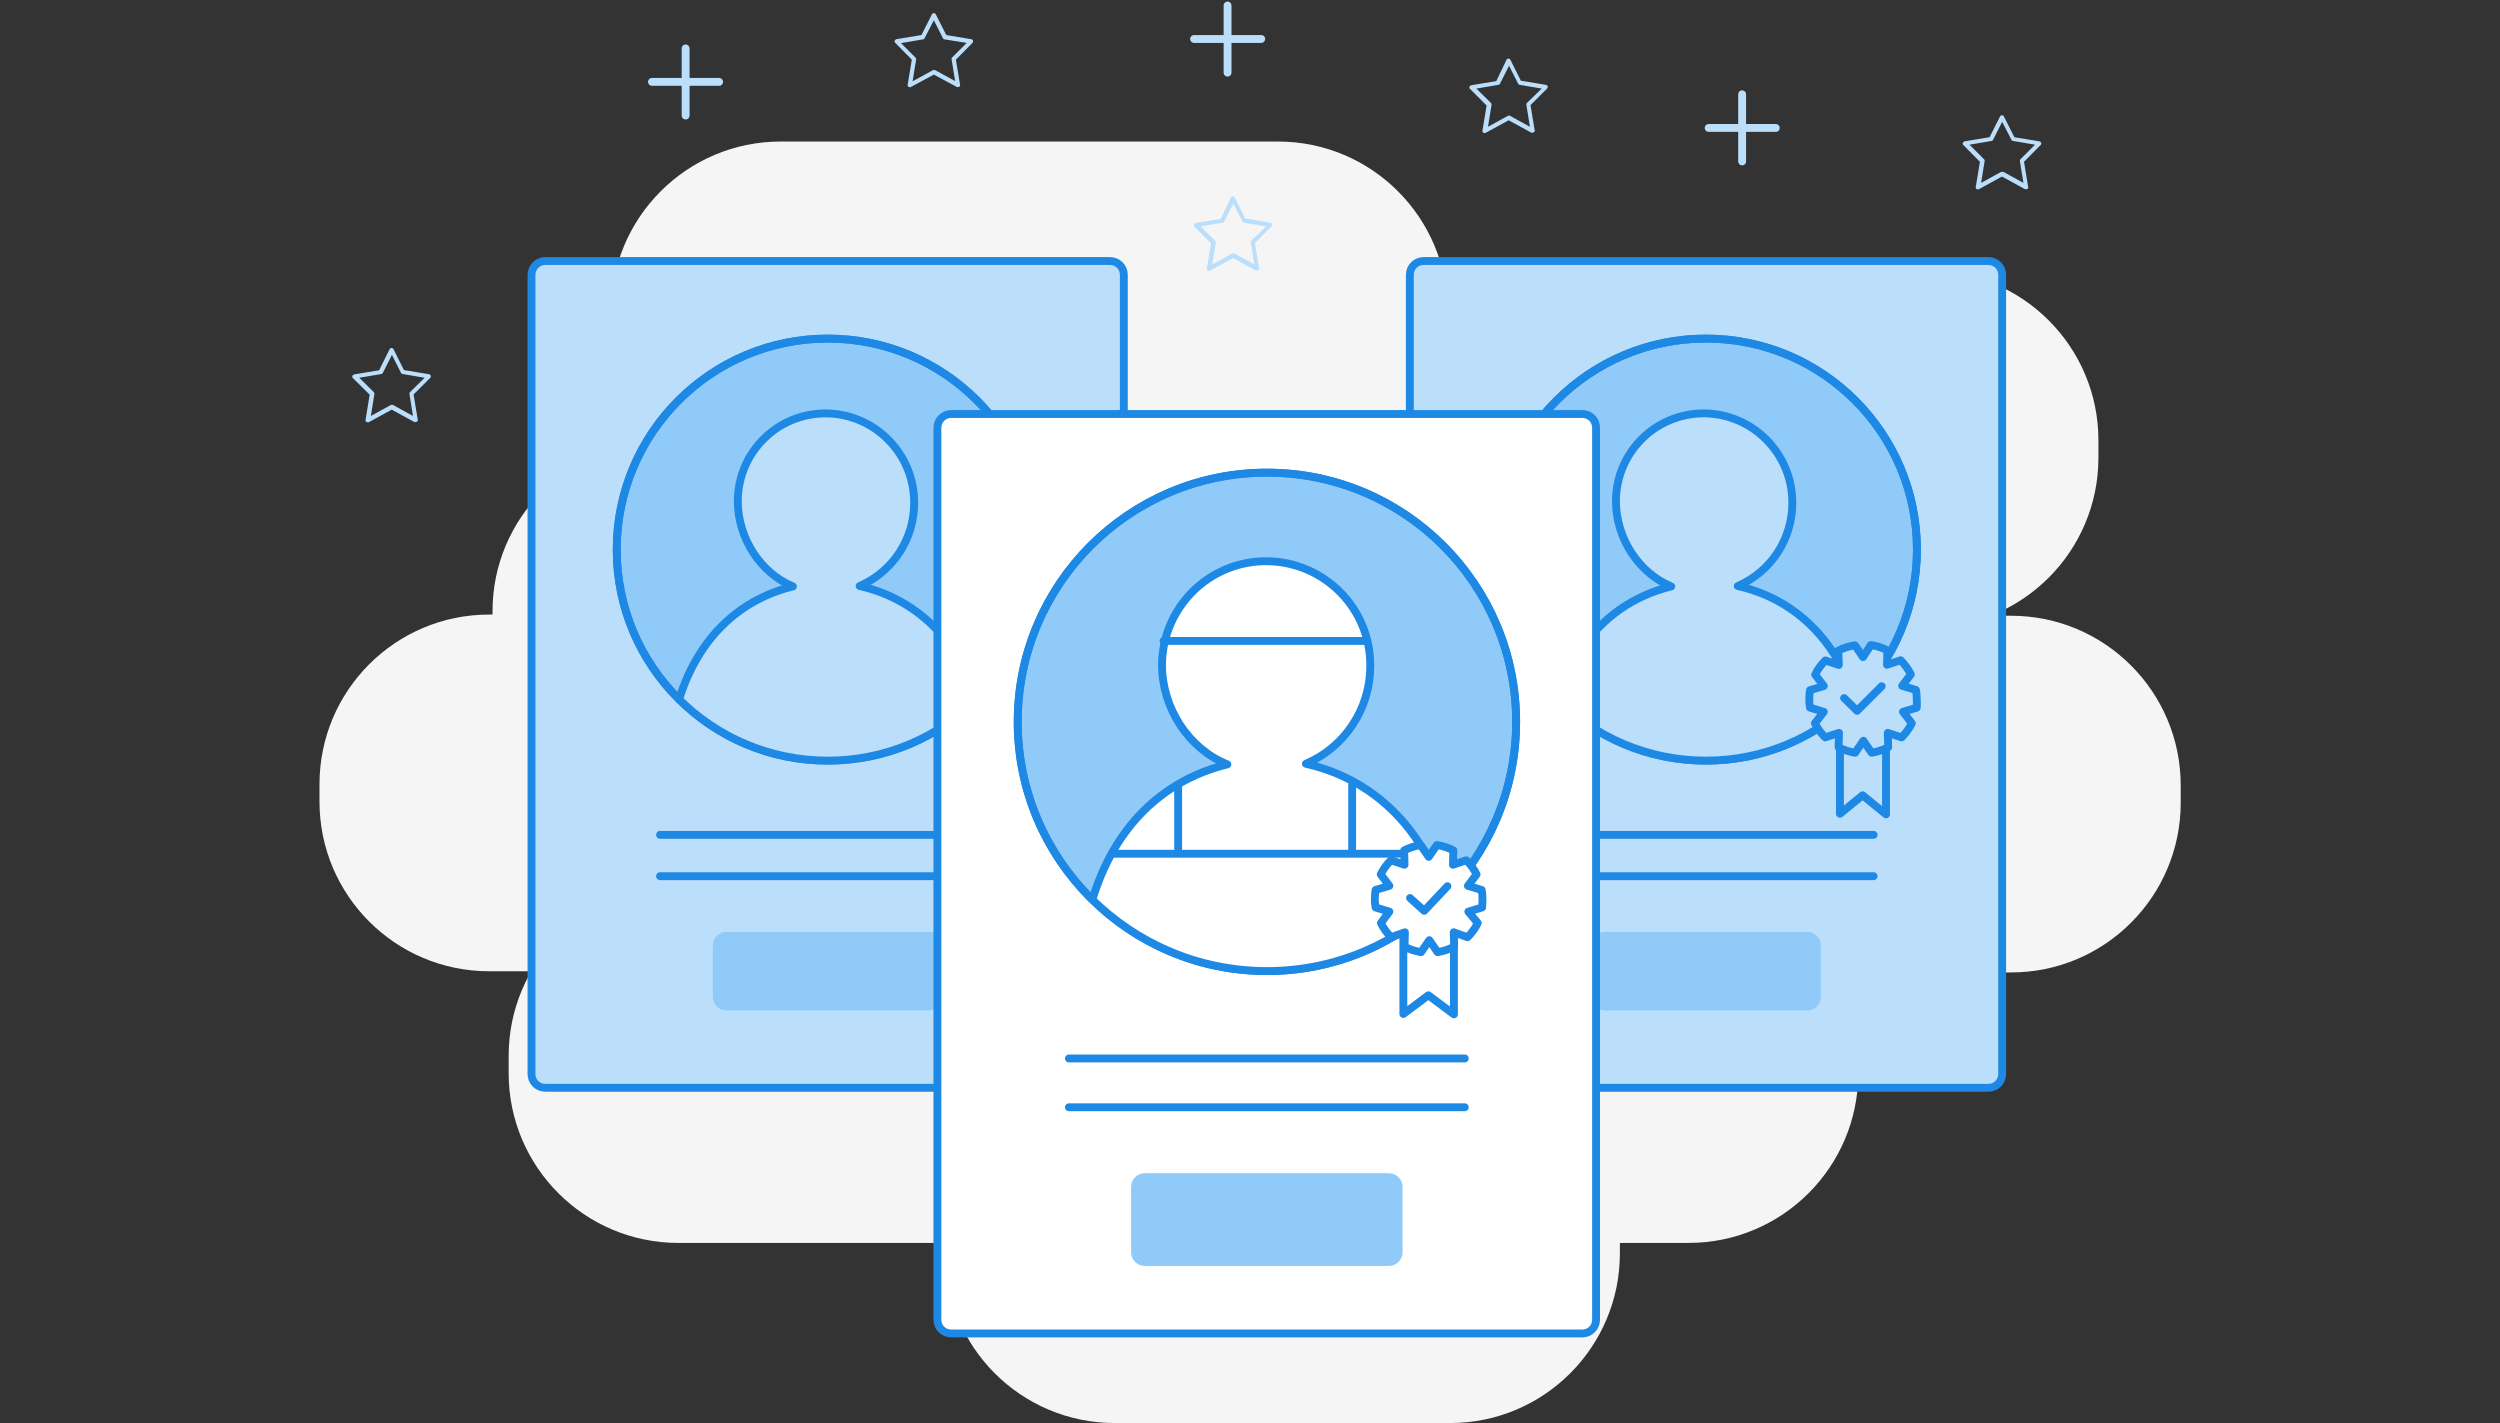 <?xml version="1.0" encoding="utf-8"?>
<!-- Generator: Adobe Illustrator 17.1.0, SVG Export Plug-In . SVG Version: 6.00 Build 0)  -->
<!DOCTYPE svg PUBLIC "-//W3C//DTD SVG 1.1//EN" "http://www.w3.org/Graphics/SVG/1.1/DTD/svg11.dtd">
<svg version="1.1" id="Layer_1" xmlns="http://www.w3.org/2000/svg" xmlns:xlink="http://www.w3.org/1999/xlink" x="0px" y="0px"
	 viewBox="0 0 1270 723" enable-background="new 0 0 1270 723" xml:space="preserve">
<rect x="0" y="0" width="1270" height="723" fill="#333333" stroke="none"/>
<g id="Layer_2">
	<g id="Layer_1-2">
		<g>
			<path fill="#F5F5F5" d="M344.6,450.2h513.2c47.6,0,86.2,38.6,86.2,86.2v8.8c0,47.6-38.6,86.2-86.2,86.2H344.6
				c-47.6,0-86.2-38.6-86.2-86.2v-8.8C258.4,488.8,297,450.2,344.6,450.2z"/>
			<path fill="#F5F5F5" d="M508.4,312.8h513.2c47.6,0,86.2,38.6,86.2,86.2v8.8c0,47.6-38.6,86.2-86.2,86.2H508.4
				c-47.6,0-86.2-38.6-86.2-86.2V399C422.1,351.4,460.7,312.8,508.4,312.8z"/>
			<path fill="#F5F5F5" d="M396.6,71.9h252.6c47.6,0,86.2,38.6,86.2,86.2l0,0c0,47.6-38.6,86.2-86.2,86.2H396.6
				c-47.6,0-86.2-38.6-86.2-86.2l0,0C310.4,110.5,349,71.9,396.6,71.9z"/>
			<path fill="#F5F5F5" d="M466.6,137.5h513.2c47.6,0,86.2,38.6,86.2,86.2v8.8c0,47.6-38.6,86.2-86.2,86.2H466.6
				c-47.6,0-86.2-38.6-86.2-86.2v-8.8C380.4,176.1,419,137.5,466.6,137.5z"/>
			<path fill="#F5F5F5" d="M248.5,312.2h513.2c47.6,0,86.2,38.6,86.2,86.2v8.8c0,47.6-38.6,86.2-86.2,86.2H248.5
				c-47.6,0-86.2-38.6-86.2-86.2v-8.8C162.3,350.8,200.9,312.2,248.5,312.2z"/>
			<path fill="#F5F5F5" d="M336.4,224.5h513.2c47.6,0,86.2,38.6,86.2,86.2v8.8c0,47.6-38.6,86.2-86.2,86.2H336.4
				c-47.6,0-86.2-38.6-86.2-86.2v-8.8C250.1,263.1,288.7,224.5,336.4,224.5z"/>
			<path fill="#F5F5F5" d="M566.3,541.7h170.4c47.6,0,86.2,38.6,86.2,86.2v8.8c0,47.6-38.6,86.2-86.2,86.2H566.3
				c-47.6,0-86.2-38.6-86.2-86.2v-8.8C480.1,580.3,518.7,541.7,566.3,541.7z"/>
		</g>
		
			<path fill="#BBDEFB" stroke="#1E88E5" stroke-width="4" stroke-linecap="round" stroke-linejoin="round" stroke-miterlimit="10" d="
			M723.2,132.6h286.9c3.9,0,7,3.1,7,7v406c0,3.9-3.1,7-7,7H723.2c-3.9,0-7-3.1-7-7v-406C716.2,135.7,719.3,132.6,723.2,132.6z"/>
		
			<line fill="none" stroke="#1E88E5" stroke-width="4" stroke-linecap="round" stroke-linejoin="round" stroke-miterlimit="10" x1="781.4" y1="424.1" x2="951.8" y2="424.1"/>
		
			<line fill="none" stroke="#1E88E5" stroke-width="4" stroke-linecap="round" stroke-linejoin="round" stroke-miterlimit="10" x1="781.4" y1="445.1" x2="951.8" y2="445.1"/>
		
			<circle fill="#90CAF9" stroke="#1E88E5" stroke-width="4" stroke-linecap="round" stroke-linejoin="round" stroke-miterlimit="10" cx="866.6" cy="279.2" r="107.2"/>
		<g>
			<defs>
				<circle id="SVGID_1_" cx="866.6" cy="279.2" r="107.2"/>
			</defs>
			<clipPath id="SVGID_2_">
				<use xlink:href="#SVGID_1_"  overflow="visible"/>
			</clipPath>
			<g clip-path="url(#SVGID_2_)">
				
					<path fill="#BBDEFB" stroke="#1E88E5" stroke-width="4" stroke-linecap="round" stroke-linejoin="round" stroke-miterlimit="10" d="
					M882.8,297.7c16.9-7.3,27.8-24,27.7-42.4c0-24.8-20-45.1-44.8-45.3c-24.7-0.1-44.7,19.8-44.8,44.5c0,0,0,0.1,0,0.1
					c0,18.9,11.7,36.6,28.1,43.3c-37.9,9.3-62.8,43.2-63.8,96.9H948C948,341.2,921.2,306.3,882.8,297.7z"/>
			</g>
			<use xlink:href="#SVGID_1_"  overflow="visible" fill="none" stroke="#1E88E5" stroke-width="4" stroke-miterlimit="10"/>
		</g>
		<path fill="#90CAF9" d="M815.2,473.4H918c3.9,0,7,3.1,7,7v25.9c0,3.9-3.1,7-7,7H815.2c-3.9,0-7-3.1-7-7v-25.9
			C808.2,476.6,811.3,473.4,815.2,473.4z"/>
		
			<polygon fill="#BBDEFB" stroke="#1E88E5" stroke-width="4" stroke-linecap="round" stroke-linejoin="round" stroke-miterlimit="10" points="
			934.7,373.8 934.7,413.4 946.2,404 958.1,413.7 958.1,373.8 		"/>
		
			<path fill="#BBDEFB" stroke="#1E88E5" stroke-width="4" stroke-linecap="round" stroke-linejoin="round" stroke-miterlimit="10" d="
			M973.7,355c0-1.5-0.1-3-0.4-4.5l-7-2.1l4.4-5.8c-1.3-2.7-3.1-5.1-5.2-7.2l-6.9,2.3l0.2-7.3c-2.6-1.4-5.5-2.3-8.4-2.7l-4,6.1
			l-4.1-6c-2.9,0.4-5.8,1.4-8.4,2.7l0.2,7.3l-6.8-2.3c-2.1,2.1-3.9,4.5-5.2,7.2l4.4,5.8l-7,2.1c-0.2,1.5-0.4,3-0.4,4.5
			c0,1.5,0.1,2.9,0.4,4.4l7,2.1l-4.5,5.8c1.3,2.7,3.1,5.1,5.2,7.2l7-2.3l-0.2,7.3c2.6,1.4,5.5,2.3,8.4,2.8l4.2-6.1l4.2,6.1
			c2.9-0.5,5.8-1.4,8.4-2.8l-0.2-7.3l7,2.3c2.1-2.1,3.9-4.5,5.2-7.2l-4.5-5.8l7-2.1C973.8,358,973.8,356.5,973.7,355z"/>
		
			<polyline fill="none" stroke="#1E88E5" stroke-width="4" stroke-linecap="round" stroke-linejoin="round" stroke-miterlimit="10" points="
			955.9,348.6 943.4,361.1 943.1,360.8 936.8,354.6 		"/>
		
			<path fill="#BBDEFB" stroke="#1E88E5" stroke-width="4" stroke-linecap="round" stroke-linejoin="round" stroke-miterlimit="10" d="
			M277,132.6h286.9c3.9,0,7,3.1,7,7v406c0,3.9-3.1,7-7,7H277c-3.9,0-7-3.1-7-7v-406C270,135.7,273.2,132.6,277,132.6z"/>
		
			<line fill="none" stroke="#1E88E5" stroke-width="4" stroke-linecap="round" stroke-linejoin="round" stroke-miterlimit="10" x1="335.3" y1="424.1" x2="505.7" y2="424.1"/>
		
			<line fill="none" stroke="#1E88E5" stroke-width="4" stroke-linecap="round" stroke-linejoin="round" stroke-miterlimit="10" x1="335.3" y1="445.1" x2="505.7" y2="445.1"/>
		
			<circle fill="#90CAF9" stroke="#1E88E5" stroke-width="4" stroke-linecap="round" stroke-linejoin="round" stroke-miterlimit="10" cx="420.5" cy="279.2" r="107.2"/>
		<g>
			<defs>
				<circle id="SVGID_3_" cx="420.5" cy="279.2" r="107.2"/>
			</defs>
			<clipPath id="SVGID_4_">
				<use xlink:href="#SVGID_3_"  overflow="visible"/>
			</clipPath>
			<g clip-path="url(#SVGID_4_)">
				
					<path fill="#BBDEFB" stroke="#1E88E5" stroke-width="4" stroke-linecap="round" stroke-linejoin="round" stroke-miterlimit="10" d="
					M436.7,297.7c16.9-7.3,27.8-24,27.7-42.4c0-24.8-20-45.1-44.8-45.3c-24.7-0.1-44.7,19.8-44.8,44.5c0,0,0,0.1,0,0.1
					c0,18.9,11.7,36.6,28,43.3c-37.9,9.3-62.8,43.2-63.8,96.9h162.8C501.9,341.2,475,306.3,436.7,297.7z"/>
			</g>
			<use xlink:href="#SVGID_3_"  overflow="visible" fill="none" stroke="#1E88E5" stroke-width="4" stroke-miterlimit="10"/>
		</g>
		<path fill="#90CAF9" d="M369.1,473.4h102.8c3.9,0,7,3.1,7,7v25.9c0,3.9-3.1,7-7,7H369.1c-3.9,0-7-3.1-7-7v-25.9
			C362.1,476.6,365.2,473.4,369.1,473.4z"/>
		
			<path fill="#FFFFFF" stroke="#1E88E5" stroke-width="4" stroke-linecap="round" stroke-linejoin="round" stroke-miterlimit="10" d="
			M483.2,210.3h320.6c3.9,0,7,3.1,7,7v453.1c0,3.9-3.1,7-7,7H483.2c-3.9,0-7-3.1-7-7V217.3C476.2,213.4,479.4,210.3,483.2,210.3z"/>
		
			<line fill="none" stroke="#1E88E5" stroke-width="4" stroke-linecap="round" stroke-linejoin="round" stroke-miterlimit="10" x1="543" y1="537.7" x2="744.1" y2="537.7"/>
		
			<line fill="none" stroke="#1E88E5" stroke-width="4" stroke-linecap="round" stroke-linejoin="round" stroke-miterlimit="10" x1="543" y1="562.5" x2="744.1" y2="562.5"/>
		
			<circle fill="#90CAF9" stroke="#1E88E5" stroke-width="4" stroke-linecap="round" stroke-linejoin="round" stroke-miterlimit="10" cx="643.6" cy="366.7" r="126.6"/>
		<g>
			<defs>
				<circle id="SVGID_5_" cx="643.6" cy="366.7" r="126.6"/>
			</defs>
			<clipPath id="SVGID_6_">
				<use xlink:href="#SVGID_5_"  overflow="visible"/>
			</clipPath>
			<g clip-path="url(#SVGID_6_)">
				
					<path fill="#FFFFFF" stroke="#1E88E5" stroke-width="4" stroke-linecap="round" stroke-linejoin="round" stroke-miterlimit="10" d="
					M663.4,388c19.9-8.5,32.7-28.1,32.7-49.7c0.2-29.2-23.4-53-52.6-53.2c-29.2-0.2-53,23.4-53.2,52.6l0,0
					c0,22.2,13.7,42.8,33.2,50.6c-44.7,10.9-74.1,50.9-75.2,113.9h192.1C740.4,439.2,708.8,398.2,663.4,388z"/>
			</g>
			<use xlink:href="#SVGID_5_"  overflow="visible" fill="none" stroke="#1E88E5" stroke-width="4" stroke-miterlimit="10"/>
		</g>
		
			<line stroke="#1E88E5" stroke-width="4" stroke-linecap="round" stroke-linejoin="round" stroke-miterlimit="10" x1="591.1" y1="325.6" x2="693.2" y2="325.6"/>
		
			<line stroke="#1E88E5" stroke-width="4" stroke-linecap="round" stroke-linejoin="round" stroke-miterlimit="10" x1="686.9" y1="398.8" x2="686.9" y2="431.2"/>
		
			<line stroke="#1E88E5" stroke-width="4" stroke-linecap="round" stroke-linejoin="round" stroke-miterlimit="10" x1="598.5" y1="398.8" x2="598.5" y2="431.2"/>
		
			<line stroke="#1E88E5" stroke-width="4" stroke-linecap="round" stroke-linejoin="round" stroke-miterlimit="10" x1="566.3" y1="433.7" x2="722.6" y2="433.7"/>
		
			<polygon fill="#FFFFFF" stroke="#1E88E5" stroke-width="4" stroke-linecap="round" stroke-linejoin="round" stroke-miterlimit="10" points="
			712.9,476.5 712.9,515.1 725.6,505.6 738.6,515.3 738.6,476.5 		"/>
		
			<path fill="#FFFFFF" stroke="#1E88E5" stroke-width="4" stroke-linecap="round" stroke-linejoin="round" stroke-miterlimit="10" d="
			M753.1,456.6c0-1.5-0.1-3-0.4-4.5l-7-2.1l4.4-5.8c-1.3-2.7-3.1-5.1-5.2-7.2l-6.8,2.3l0.2-7.3c-2.6-1.4-5.5-2.3-8.4-2.7l-4.1,6
			l-4.1-6c-2.9,0.4-5.8,1.4-8.4,2.7l0.2,7.3l-6.9-2.3c-2.1,2.1-3.9,4.5-5.2,7.2l4.4,5.8l-7,2.1c-0.2,1.5-0.4,3-0.4,4.5
			c0,1.5,0.1,2.9,0.4,4.4l7,2.1l-4.3,5.8c1.3,2.7,3.1,5.1,5.2,7.2l7-2.5l-0.2,7.3c2.6,1.4,5.5,2.3,8.4,2.8l4.2-6.1l4.2,6.1
			c2.9-0.5,5.8-1.4,8.4-2.8l-0.2-7.3l7,2.5c2.1-2.1,3.9-4.5,5.2-7.2l-4.8-5.8l7-2.1C753,459.5,753.1,458.1,753.1,456.6z"/>
		
			<polyline fill="none" stroke="#1E88E5" stroke-width="4" stroke-linecap="round" stroke-linejoin="round" stroke-miterlimit="10" points="
			735.3,450.2 723.5,462.7 723.5,462.7 716.3,456.2 		"/>
		<path fill="#90CAF9" d="M581.6,596h123.9c3.9,0,7,3.1,7,7v33.1c0,3.9-3.1,7-7,7H581.6c-3.9,0-7-3.1-7-7V603
			C574.6,599.1,577.7,596,581.6,596z"/>
		<path fill="#BBDEFB" d="M778.4,67.5h-0.3l-11.7-6.4l-11.7,6.4c-0.2,0.1-0.4,0.1-0.6,0.1c-0.2,0-0.4-0.1-0.6-0.2
			c-0.2-0.1-0.3-0.3-0.4-0.5c-0.1-0.2-0.1-0.4,0-0.6l2.1-12.7l-8.4-8.4c-0.2-0.1-0.3-0.3-0.3-0.5c-0.1-0.2-0.1-0.4,0-0.6
			c0-0.2,0.2-0.4,0.3-0.5c0.2-0.1,0.4-0.2,0.6-0.3l12.7-2.1l5.2-10.8c0.1-0.2,0.2-0.3,0.4-0.5c0.4-0.2,0.8-0.2,1.2,0
			c0.2,0.1,0.3,0.3,0.4,0.5l5.3,10.6l12.7,2.1c0.2,0,0.4,0.1,0.6,0.3c0.2,0.1,0.3,0.3,0.3,0.5c0.1,0.2,0.1,0.4,0,0.6
			c0,0.2-0.2,0.4-0.3,0.5l-8.4,8.4l2.1,12.7c0.1,0.2,0.1,0.4,0,0.6c-0.1,0.2-0.2,0.4-0.4,0.5c-0.1,0.1-0.2,0.1-0.3,0.1
			c-0.1,0-0.2,0-0.4,0L778.4,67.5z M766.7,58.7l0.3,0.1l10.2,5.6l-1.8-11.1c0-0.2,0-0.3,0-0.5c0.1-0.2,0.2-0.3,0.3-0.5l7.5-7.3
			l-11.2-1.9c-0.2,0-0.4-0.1-0.5-0.2c-0.1-0.1-0.2-0.2-0.3-0.4l-4.6-9.1l-4.6,9.1c-0.1,0.2-0.2,0.3-0.3,0.4
			c-0.1,0.1-0.3,0.2-0.5,0.2L750,45l7.4,7.3c0.1,0.1,0.2,0.3,0.3,0.5c0,0.2,0,0.3,0,0.5l-1.8,11.1l10.2-5.6l0.3-0.1h0.3H766.7z"/>
		<path fill="#BBDEFB" d="M1029,96.1h-0.3l-11.7-6.4l-11.7,6.4c-0.2,0.1-0.4,0.2-0.6,0.1c-0.2,0-0.4-0.1-0.6-0.2
			c-0.2-0.1-0.3-0.3-0.4-0.5c-0.1-0.2-0.1-0.4,0-0.6l2.1-12.7l-8.4-8.5c-0.2-0.1-0.3-0.3-0.3-0.5c-0.1-0.2-0.1-0.4,0-0.6
			c0.1-0.2,0.2-0.4,0.3-0.5c0.2-0.1,0.4-0.2,0.6-0.3l12.7-2.1l5.3-10.5c0.1-0.2,0.2-0.4,0.4-0.5c0.4-0.2,0.8-0.2,1.2,0
			c0.2,0.1,0.3,0.3,0.4,0.5l5.3,10.5l12.7,2.1c0.2,0,0.4,0.1,0.6,0.3c0.1,0.1,0.3,0.3,0.3,0.5c0.1,0.2,0.1,0.4,0,0.6
			c0,0.2-0.2,0.4-0.3,0.5l-8.4,8.5l2.1,12.7c0.1,0.2,0.1,0.4,0,0.6c-0.1,0.2-0.2,0.4-0.4,0.5c-0.1,0.1-0.2,0.1-0.3,0.1
			c-0.1,0-0.2,0-0.4,0L1029,96.1z M1017.4,87.3h0.3l10.2,5.6l-1.8-11.1c0-0.2,0-0.3,0-0.5c0.1-0.2,0.2-0.3,0.3-0.4l7.4-7.4
			l-11.2-1.9c-0.2,0-0.4-0.1-0.5-0.2c-0.1-0.1-0.3-0.2-0.3-0.4l-4.7-9.1l-4.6,9.1c-0.1,0.2-0.2,0.3-0.3,0.4
			c-0.1,0.1-0.3,0.2-0.5,0.2l-11.2,1.9l7.4,7.4c0.1,0.1,0.2,0.3,0.3,0.4c0,0.2,0,0.3,0,0.5l-1.8,11.1l10.2-5.6h0.3h0.3L1017.4,87.3z
			"/>
		<path fill="#BBDEFB" d="M211,214.5h-0.3l-11.7-6.4l-11.7,6.4c-0.2,0.1-0.4,0.1-0.6,0c-0.2,0-0.4-0.1-0.6-0.2
			c-0.2-0.1-0.3-0.3-0.4-0.5c-0.1-0.2-0.1-0.4,0-0.6l2.1-12.7l-8.5-8.4c-0.2-0.1-0.3-0.3-0.3-0.5c-0.1-0.2-0.1-0.4,0-0.6
			c0.1-0.2,0.2-0.4,0.3-0.5c0.2-0.1,0.4-0.2,0.6-0.3l12.7-2.1l5.3-10.7c0.1-0.2,0.2-0.3,0.4-0.5c0.4-0.2,0.8-0.2,1.2,0
			c0.2,0.1,0.3,0.3,0.4,0.5l5.3,10.6l12.7,2.1c0.2,0,0.4,0.1,0.6,0.3c0.2,0.1,0.3,0.3,0.3,0.5c0.1,0.2,0.1,0.4,0,0.6
			c0,0.2-0.2,0.4-0.3,0.5l-8.4,8.4l2.1,12.7c0.1,0.2,0.1,0.4,0,0.6c-0.1,0.2-0.2,0.4-0.4,0.5c-0.1,0.1-0.2,0.1-0.3,0.1
			c-0.1,0-0.2,0-0.4,0L211,214.5z M199.3,205.7h0.3l10.2,5.6l-1.8-11.1c0-0.2,0-0.3,0-0.5c0.1-0.2,0.2-0.3,0.3-0.5l7.4-7.3
			l-11.2-1.9c-0.2,0-0.4-0.1-0.5-0.2c-0.1-0.1-0.2-0.2-0.3-0.4l-4.6-9.1l-4.6,9.1c-0.1,0.2-0.2,0.3-0.3,0.4
			c-0.1,0.1-0.3,0.2-0.5,0.2l-11.2,1.9l7.4,7.3c0.1,0.1,0.2,0.3,0.3,0.5c0,0.2,0,0.3,0,0.5l-1.8,11.1l10.2-5.6h0.3h0.3H199.3z"/>
		<path fill="#BBDEFB" d="M638.4,137.5h-0.3l-11.7-6.4l-11.7,6.4c-0.2,0.1-0.4,0.1-0.6,0.1c-0.2,0-0.4-0.1-0.6-0.2
			c-0.2-0.1-0.3-0.3-0.4-0.5c-0.1-0.2-0.1-0.4,0-0.6l2.1-12.7l-8.4-8.4c-0.2-0.1-0.3-0.3-0.3-0.5c-0.1-0.2-0.1-0.4,0-0.6
			c0-0.2,0.2-0.4,0.3-0.5c0.2-0.1,0.4-0.2,0.6-0.3l12.7-2.1l5.2-10.8c0.1-0.2,0.2-0.3,0.4-0.5c0.4-0.2,0.8-0.2,1.2,0
			c0.2,0.1,0.3,0.3,0.4,0.5l5.3,10.6l12.7,2.1c0.2,0,0.4,0.1,0.6,0.3c0.2,0.1,0.3,0.3,0.3,0.5c0.1,0.2,0.1,0.4,0,0.6
			c0,0.2-0.2,0.4-0.3,0.5l-8.4,8.4l2.1,12.7c0.1,0.2,0.1,0.4,0,0.6c-0.1,0.2-0.2,0.4-0.4,0.5c-0.1,0.1-0.2,0.1-0.3,0.1
			c-0.1,0-0.2,0-0.4,0L638.4,137.5z M626.7,128.7h0.3l10.2,5.6l-1.8-11.1c0-0.2,0-0.3,0-0.5c0.1-0.2,0.2-0.3,0.3-0.5l7.5-7.2
			l-11.2-1.9c-0.2,0-0.4-0.1-0.5-0.2c-0.1-0.1-0.2-0.2-0.3-0.4l-4.7-9.1l-4.6,9.1c-0.1,0.2-0.2,0.3-0.3,0.4
			c-0.1,0.1-0.3,0.2-0.5,0.2l-11.2,1.9l7.4,7.3c0.1,0.1,0.2,0.3,0.3,0.5c0,0.2,0,0.3,0,0.5l-1.8,11.1l10.2-5.6h0.3h0.3L626.7,128.7z
			"/>
		
			<line fill="none" stroke="#BBDEFB" stroke-width="4" stroke-linecap="round" stroke-linejoin="round" stroke-miterlimit="10" x1="902.1" y1="65" x2="868" y2="65"/>
		
			<line fill="none" stroke="#BBDEFB" stroke-width="4" stroke-linecap="round" stroke-linejoin="round" stroke-miterlimit="10" x1="885" y1="47.9" x2="885" y2="82"/>
		
			<line fill="none" stroke="#BBDEFB" stroke-width="4" stroke-linecap="round" stroke-linejoin="round" stroke-miterlimit="10" x1="365.3" y1="41.6" x2="331.2" y2="41.6"/>
		
			<line fill="none" stroke="#BBDEFB" stroke-width="4" stroke-linecap="round" stroke-linejoin="round" stroke-miterlimit="10" x1="348.3" y1="24.6" x2="348.3" y2="58.7"/>
		
			<line fill="none" stroke="#BBDEFB" stroke-width="4" stroke-linecap="round" stroke-linejoin="round" stroke-miterlimit="10" x1="640.7" y1="19.8" x2="606.6" y2="19.8"/>
		
			<line fill="none" stroke="#BBDEFB" stroke-width="4" stroke-linecap="round" stroke-linejoin="round" stroke-miterlimit="10" x1="623.6" y1="2.8" x2="623.6" y2="36.9"/>
		<path fill="#BBDEFB" d="M486.4,44.3l-0.3-0.1l-11.7-6.3l-11.7,6.3c-0.2,0.1-0.4,0.2-0.6,0.1c-0.2,0-0.4-0.1-0.6-0.2
			c-0.2-0.1-0.3-0.3-0.4-0.5c-0.1-0.2-0.1-0.4,0-0.6l2.1-12.7l-8.4-8.5c-0.2-0.1-0.3-0.3-0.3-0.5c-0.1-0.2-0.1-0.4,0-0.6
			c0.1-0.2,0.2-0.4,0.3-0.5c0.2-0.1,0.4-0.2,0.6-0.3l12.7-2.1l5.3-10.5c0.1-0.2,0.2-0.4,0.4-0.5c0.4-0.2,0.8-0.2,1.2,0
			c0.2,0.1,0.3,0.3,0.4,0.5l5.3,10.5l12.7,2.1c0.2,0,0.4,0.1,0.6,0.3c0.2,0.1,0.3,0.3,0.3,0.5c0.1,0.2,0.1,0.4,0,0.6
			c0,0.2-0.2,0.4-0.3,0.5l-8.4,8.5l2.1,12.7c0.1,0.2,0.1,0.4,0,0.6c-0.1,0.2-0.2,0.4-0.4,0.5l-0.3,0.1l-0.4,0H486.4z M474.7,35.5
			l0.3,0.1l10.2,5.6l-1.8-11.1c0-0.2,0-0.3,0-0.5c0.1-0.2,0.2-0.3,0.3-0.4l7.4-7.4L479.8,20c-0.2,0-0.3-0.1-0.5-0.2
			c-0.1-0.1-0.2-0.3-0.3-0.4l-4.6-9.1l-4.7,9.1c-0.1,0.2-0.2,0.3-0.3,0.4c-0.1,0.1-0.3,0.2-0.5,0.2l-11.2,1.9l7.4,7.4
			c0.1,0.1,0.2,0.3,0.3,0.4c0,0.2,0,0.3,0,0.5l-1.8,11.1l10.2-5.6l0.3-0.1h0.6H474.7z"/>
	</g>
</g>
</svg>
